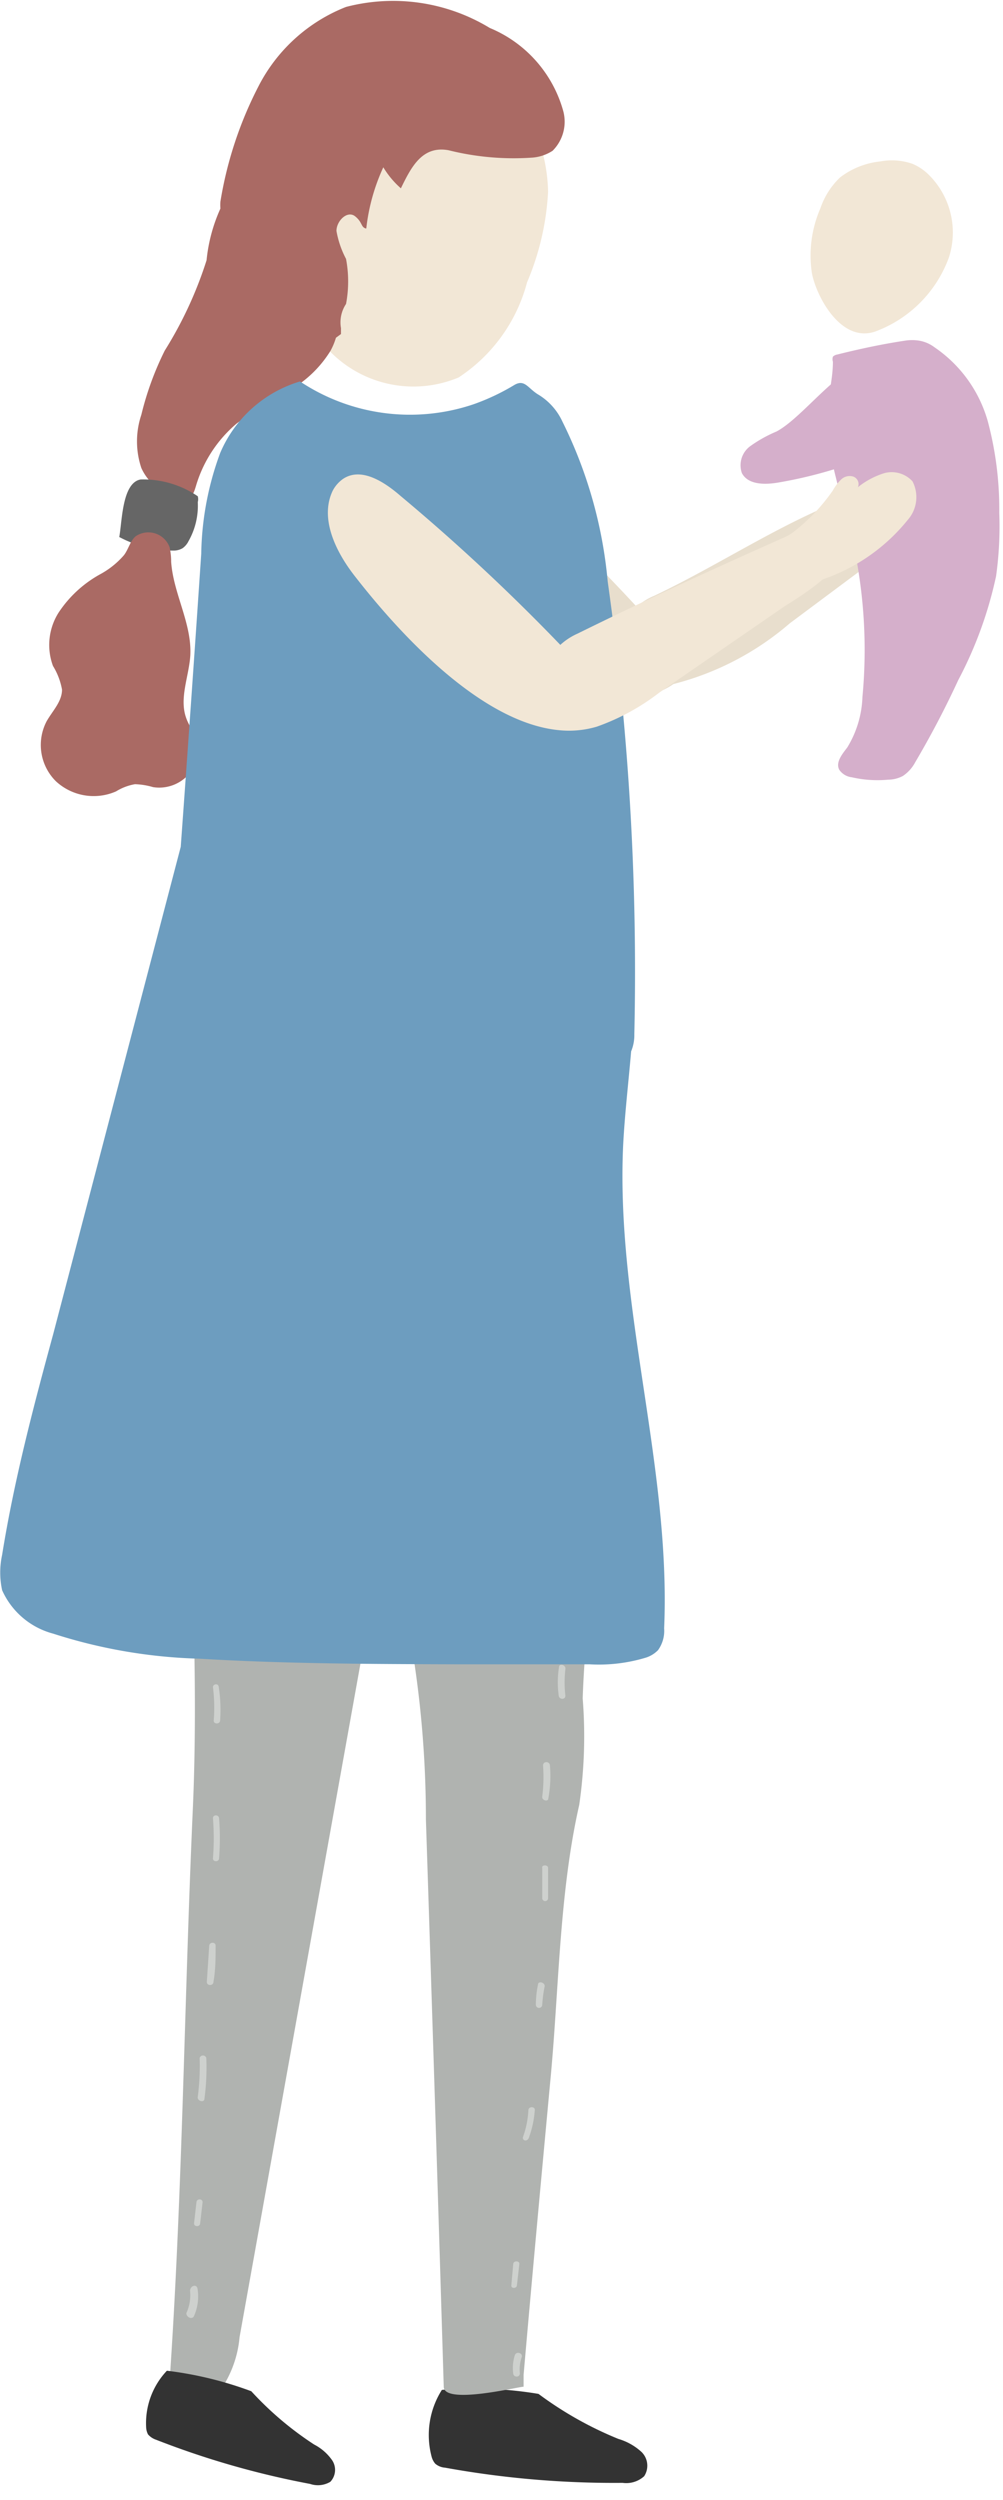 <svg xmlns="http://www.w3.org/2000/svg" xmlns:xlink="http://www.w3.org/1999/xlink" viewBox="0 0 37.68 93.86"><defs><style>.cls-1{mask:url(#mask);filter:url(#luminosity-noclip-2);}.cls-2,.cls-5{mix-blend-mode:multiply;}.cls-2{fill:url(#linear-gradient);}.cls-3{isolation:isolate;}.cls-4{mask:url(#mask-2);}.cls-5{opacity:0.2;fill:url(#linear-gradient-2);}.cls-6{fill:#e8decd;}.cls-7{fill:#f2e7d6;}.cls-8{fill:#333;}.cls-9{fill:#b0b3b0;}.cls-10{fill:#ced1ce;}.cls-11{fill:#aa6a64;}.cls-12{fill:#d5afcb;}.cls-13{fill:#666;}.cls-14{fill:#6d9dbf;}.cls-15{filter:url(#luminosity-noclip);}</style><filter id="luminosity-noclip" x="4.98" y="-8430.25" width="32.7" height="32766" filterUnits="userSpaceOnUse" color-interpolation-filters="sRGB"><feFlood flood-color="#fff" result="bg"/><feBlend in="SourceGraphic" in2="bg"/></filter><mask id="mask" x="4.98" y="-8430.25" width="32.7" height="32766" maskUnits="userSpaceOnUse"><g class="cls-15"/></mask><linearGradient id="linear-gradient" x1="4.98" y1="92.23" x2="37.68" y2="92.23" gradientUnits="userSpaceOnUse"><stop offset="0" stop-color="#fff"/><stop offset="1"/></linearGradient><filter id="luminosity-noclip-2" x="4.98" y="90.59" width="32.7" height="3.27" filterUnits="userSpaceOnUse" color-interpolation-filters="sRGB"><feFlood flood-color="#fff" result="bg"/><feBlend in="SourceGraphic" in2="bg"/></filter><mask id="mask-2" x="4.98" y="90.59" width="32.7" height="3.27" maskUnits="userSpaceOnUse"><g class="cls-1"><path class="cls-2" d="M36.36,92.49c.55-.06,1.24-.24,1.31-.78s-.58-.92-1.13-1a10.3,10.3,0,0,0-2.15-.08q-11.26.36-22.54,0A26.46,26.46,0,0,0,8,90.73c-.69.08-2.6.19-2.91,1-.7,1.81,3.26,2.17,4.12,2.16q8.69,0,17.37-.58C29.82,93.07,33.1,92.81,36.36,92.49Z"/></g></mask><linearGradient id="linear-gradient-2" x1="4.98" y1="92.23" x2="37.68" y2="92.23" gradientUnits="userSpaceOnUse"><stop offset="0"/><stop offset="1"/></linearGradient></defs><title>birth_doula</title><g class="cls-3"><g id="Layer_2" data-name="Layer 2"><g id="Object"><g class="cls-4"><path class="cls-5" d="M36.36,92.49c.55-.06,1.24-.24,1.31-.78s-.58-.92-1.13-1a10.3,10.3,0,0,0-2.15-.08q-11.26.36-22.54,0A26.46,26.46,0,0,0,8,90.73c-.69.08-2.6.19-2.91,1-.7,1.81,3.26,2.17,4.12,2.16q8.69,0,17.37-.58C29.82,93.07,33.1,92.81,36.36,92.49Z"/></g><path class="cls-6" d="M23.81,26.16a2.22,2.22,0,0,1-.74-.28,20.5,20.5,0,0,1-6.79-5.8c-.71-.93-1.35-2.2-.78-3.22a1.24,1.24,0,0,1,.4-.45c.69-.42,1.54.14,2.14.68a73.49,73.49,0,0,1,5.88,5.69,2.17,2.17,0,0,1,.65-.41c2.64-1.25,5.08-2.95,7.84-3.88a2.59,2.59,0,0,1,1.42-.18,1,1,0,0,1,.83,1,1.47,1.47,0,0,1-.71.9L29.67,23.4a10.75,10.75,0,0,1-4.37,2.28A2.71,2.71,0,0,1,23.81,26.16Z"/><path class="cls-7" d="M21.88,36.88a9.33,9.33,0,0,0-.09,5.63,1.21,1.21,0,0,1,.09.53,1.06,1.06,0,0,1-.65.75,10.35,10.35,0,0,1-4.93.9,68.5,68.5,0,0,1-8.1-.47c-.31-.38-.1-1,0-1.43a11.51,11.51,0,0,0-.05-4.49.94.94,0,0,1,.05-.5.82.82,0,0,1,.33-.31,11.89,11.89,0,0,1,6.32-1.84,17.35,17.35,0,0,1,2.69.24A31.87,31.87,0,0,1,21.88,36.88Z"/><path class="cls-8" d="M16.6,89.72a14.71,14.71,0,0,1,3.63.15,13.62,13.62,0,0,0,3,1.69,2.21,2.21,0,0,1,.87.49.72.72,0,0,1,.1.91,1,1,0,0,1-.81.25,35.56,35.56,0,0,1-6.67-.57.64.64,0,0,1-.37-.15.67.67,0,0,1-.14-.28A3.16,3.16,0,0,1,16.6,89.72Z"/><path class="cls-9" d="M7.24,68c.3-6.6-.33-13.34-.27-20a15.7,15.7,0,0,1,.93-6.82,1,1,0,0,1,.21-.37c.31-.32.84-.15,1.25,0a13.45,13.45,0,0,0,12.22-1.06,8.78,8.78,0,0,1,1.09,3.7,59.77,59.77,0,0,1,.67,6.24h0c0,.45,0,.9,0,1.35a59,59,0,0,1-.94,7.72,37.24,37.24,0,0,0-.51,5,17.89,17.89,0,0,1-.13,4c-.76,3.34-.76,7-1.09,10.4-.34,3.66-.68,7.32-1,11l0,.44c-.19,0-3,.69-3,0Q16.35,79,16,68.3a39.74,39.74,0,0,0-1-8.88l-.93.09L9,87.74A4.15,4.15,0,0,1,8.08,90a1,1,0,0,1-1.72-.44C6.86,82.36,6.92,75.18,7.24,68Z"/><path class="cls-7" d="M10.69,6.9a8.81,8.81,0,0,1,.36-1.84c.66-2.09,3.1-5,5.6-3.95a5,5,0,0,1,1.51,1.13A10.46,10.46,0,0,1,19.44,3.7a6.3,6.3,0,0,1,1.15,3.5,10,10,0,0,1-.79,3.4,6.14,6.14,0,0,1-2.57,3.57,4.39,4.39,0,0,1-5.3-1.54A8.17,8.17,0,0,1,10.69,6.9Z"/><path class="cls-10" d="M8.45,45c.05-.13.27-.07.22.06a4.43,4.43,0,0,0-.29,1.18c0,.16-.26.16-.24,0A4.11,4.11,0,0,1,8.45,45Z"/><path class="cls-10" d="M7.81,49.43c0-.14.24-.15.22,0L8,50.28c0,.14-.23.15-.22,0Z"/><path class="cls-10" d="M7.87,54.06a.12.12,0,0,1,.23,0V55a.12.12,0,0,1-.24,0C7.87,54.68,7.87,54.37,7.87,54.06Z"/><path class="cls-10" d="M7.73,59.27a.11.11,0,0,1,.22,0v1a.12.12,0,0,1-.23,0C7.72,59.94,7.72,59.61,7.73,59.27Z"/><path class="cls-10" d="M8,63.34c0-.13.21-.16.22,0a5.7,5.7,0,0,1,.05,1.24c0,.16-.26.16-.24,0A6.12,6.12,0,0,0,8,63.34Z"/><path class="cls-10" d="M8,68.26c0-.15.22-.14.23,0a9.4,9.4,0,0,1,0,1.5c0,.15-.24.15-.23,0A9.4,9.4,0,0,0,8,68.26Z"/><path class="cls-10" d="M7.86,73.05c0-.15.25-.16.24,0,0,.45,0,.9-.08,1.35,0,.16-.26.16-.25,0Z"/><path class="cls-10" d="M7.5,77.26a.13.13,0,0,1,.25,0,8.71,8.71,0,0,1-.07,1.53c0,.16-.28.09-.25-.07A8.93,8.93,0,0,0,7.5,77.26Z"/><path class="cls-10" d="M7.38,82.68c0-.15.24-.15.23,0l-.09.78c0,.15-.24.15-.23,0Z"/><path class="cls-10" d="M7,86.84A1.61,1.61,0,0,0,7.14,86c0-.19.25-.27.28-.08a1.81,1.81,0,0,1-.12,1C7.24,87.11,7,87,7,86.84Z"/><path class="cls-10" d="M19.34,88.42c.05-.16.31-.09.26.07a1.4,1.4,0,0,0-.07.61c0,.16-.24.16-.25,0A1.58,1.58,0,0,1,19.34,88.42Z"/><path class="cls-10" d="M19.28,85c0-.14.25-.14.23,0l-.09.79c0,.13-.23.14-.21,0Z"/><path class="cls-10" d="M19.65,80.22a3.49,3.49,0,0,0,.2-1c0-.15.26-.15.24,0a3.7,3.7,0,0,1-.21,1C19.83,80.43,19.6,80.37,19.65,80.22Z"/><path class="cls-10" d="M20.21,74.51c0-.16.28-.09.25.07a5.06,5.06,0,0,0-.09.68.12.12,0,0,1-.24,0A3.74,3.74,0,0,1,20.21,74.51Z"/><path class="cls-10" d="M20.59,70.12v1.14a.11.11,0,1,1-.22,0c0-.38,0-.76,0-1.14C20.34,70,20.59,70,20.59,70.12Z"/><path class="cls-10" d="M20.4,66.28c0-.17.25-.17.26,0a4.62,4.62,0,0,1-.06,1.23c0,.15-.25.08-.23-.06A5.72,5.72,0,0,0,20.4,66.28Z"/><path class="cls-10" d="M21,62.59c0-.16.27-.09.24.07a4.36,4.36,0,0,0,0,1c0,.16-.23.15-.25,0A3.62,3.62,0,0,1,21,62.59Z"/><path class="cls-10" d="M21.11,58.27c0-.16.23-.16.25,0a4.23,4.23,0,0,1-.07,1.23c0,.15-.24.08-.22-.06A5.08,5.08,0,0,0,21.11,58.27Z"/><path class="cls-10" d="M22,53.36v1.26a.12.12,0,0,1-.23,0c0-.42,0-.84,0-1.26A.12.12,0,0,1,22,53.36Z"/><path class="cls-10" d="M22.14,48.72c0,.45,0,.89,0,1.34a.12.12,0,0,1-.24,0V48.72A.13.13,0,0,1,22.14,48.72Z"/><path class="cls-10" d="M21.76,43.54a1.83,1.83,0,0,1,.23,1,.12.12,0,0,1-.24,0,1.69,1.69,0,0,0-.2-.85C21.48,43.52,21.69,43.4,21.76,43.54Z"/><path class="cls-11" d="M21.16,4.17A4.75,4.75,0,0,0,18.4,1.05,7,7,0,0,0,13,.26a6.27,6.27,0,0,0-3.3,3A14.47,14.47,0,0,0,8.28,7.57a2,2,0,0,0,0,.26,6.17,6.17,0,0,0-.52,1.94,14.86,14.86,0,0,1-1.57,3.39,11.4,11.4,0,0,0-.88,2.41,3.14,3.14,0,0,0,0,2,1.89,1.89,0,0,0,1.51,1.1.49.49,0,0,0,.29,0c.15-.07.2-.26.25-.42A4.87,4.87,0,0,1,8.89,15.9a15.59,15.59,0,0,1,1.9-1.2,4.31,4.31,0,0,0,1.62-1.52,2.41,2.41,0,0,0,.21-.5l.19-.14,0-.22a1.25,1.25,0,0,1,.19-.91,4.57,4.57,0,0,0,0-1.69,3.54,3.54,0,0,1-.36-1.05c0-.38.41-.78.7-.55s.21.42.42.46a7.44,7.44,0,0,1,.64-2.3,3.34,3.34,0,0,0,.66.79c.39-.8.8-1.61,1.79-1.43a10.08,10.08,0,0,0,3.1.28,1.62,1.62,0,0,0,.81-.26A1.54,1.54,0,0,0,21.16,4.17Z"/><path class="cls-7" d="M35.65,9.66a3.05,3.05,0,0,0-.75-3.09,1.94,1.94,0,0,0-.62-.42,2.36,2.36,0,0,0-1.21-.09,3,3,0,0,0-1.51.6,2.88,2.88,0,0,0-.74,1.16,4.44,4.44,0,0,0-.32,2.43c.16.86,1.08,2.63,2.37,2.2A4.67,4.67,0,0,0,35.65,9.66Z"/><path class="cls-12" d="M31.29,13.58a.31.31,0,0,1,0-.19.3.3,0,0,1,.16-.08c.84-.21,1.68-.39,2.54-.52a1.7,1.7,0,0,1,.55,0,1.33,1.33,0,0,1,.57.25,5,5,0,0,1,2,2.78,12.8,12.8,0,0,1,.43,3.43,13.52,13.52,0,0,1-.12,2.38A15.1,15.1,0,0,1,36,25.53a34.87,34.87,0,0,1-1.62,3.09,1.41,1.41,0,0,1-.46.51,1.18,1.18,0,0,1-.55.14A4.31,4.31,0,0,1,32,29.18a.66.66,0,0,1-.47-.28c-.15-.28.11-.59.3-.84a3.88,3.88,0,0,0,.57-1.9,18.82,18.82,0,0,0-.55-6.6c-.15-.55-.32-1.09-.45-1.64a9.76,9.76,0,0,1-.31-2.46C31.11,14.82,31.29,14.24,31.29,13.58Z"/><path class="cls-12" d="M29.17,16.2a5,5,0,0,0-1,.56.89.89,0,0,0-.3,1c.23.44.85.44,1.34.36a16.65,16.65,0,0,0,2.95-.78,4.22,4.22,0,0,0,2-1.23A1.72,1.72,0,0,0,34.21,14C32.51,12.15,30.56,15.46,29.17,16.2Z"/><path class="cls-13" d="M4.48,20.16a4.34,4.34,0,0,0,2.07.51.66.66,0,0,0,.31-.09.7.7,0,0,0,.22-.26,2.69,2.69,0,0,0,.35-1.47.42.42,0,0,0,0-.22A3.64,3.64,0,0,0,5.28,18C4.58,18.13,4.59,19.59,4.48,20.16Z"/><path class="cls-11" d="M3.76,21.56A4.43,4.43,0,0,0,2.2,23a2.27,2.27,0,0,0-.21,2,2.56,2.56,0,0,1,.34.89c0,.45-.36.8-.58,1.19a1.92,1.92,0,0,0,.35,2.25,2.09,2.09,0,0,0,2.26.38,2,2,0,0,1,.71-.27,2.68,2.68,0,0,1,.68.11,1.48,1.48,0,0,0,1.33-.47,1.44,1.44,0,0,0,.27-1.38c-.1-.26-.26-.48-.35-.73-.28-.75.1-1.57.15-2.37.06-1.2-.64-2.32-.72-3.51a2.44,2.44,0,0,0-.06-.55.85.85,0,0,0-1.27-.41c-.21.17-.28.51-.45.72A3.19,3.19,0,0,1,3.76,21.56Z"/><path class="cls-14" d="M23.41,43c.06-1.18.2-2.35.3-3.53a1.58,1.58,0,0,0,.12-.64,105,105,0,0,0-1-17,16.91,16.91,0,0,0-1.7-6,2.32,2.32,0,0,0-.88-1c-.42-.24-.53-.62-.94-.37a8.27,8.27,0,0,1-1.53.72,7.46,7.46,0,0,1-6.51-.86,4.73,4.73,0,0,0-3,2.69,11.36,11.36,0,0,0-.71,3.78q-.37,5.5-.77,11L2,50.08C1.25,52.83.53,55.57.08,58.37a3.14,3.14,0,0,0,0,1.33A2.92,2.92,0,0,0,2,61.33a19.58,19.58,0,0,0,5.5.94c3.19.19,6.38.2,9.57.21l5.07,0a6.09,6.09,0,0,0,2.09-.24,1.11,1.11,0,0,0,.49-.29,1.24,1.24,0,0,0,.23-.82C25.21,55.07,23.13,49.06,23.41,43Z"/><path class="cls-7" d="M12.5,18.42a1.24,1.24,0,0,1,.4-.45c.68-.44,1.54.12,2.15.65a75.17,75.17,0,0,1,6,5.59,2.37,2.37,0,0,1,.64-.42c2.62-1.29,4.82-2.3,7.76-3.61a1.94,1.94,0,0,0,.31-.17,7.1,7.1,0,0,0,1.53-1.6,1.68,1.68,0,0,1,.3-.4.46.46,0,0,1,.46-.12.3.3,0,0,1,.18.4,3,3,0,0,1,1-.53,1.06,1.06,0,0,1,1.05.31,1.29,1.29,0,0,1-.18,1.45,7,7,0,0,1-3.19,2.23c-.49.42-1.08.79-1.42,1L24.77,26a8.41,8.41,0,0,1-2.35,1.28,3.68,3.68,0,0,1-1.44.13c-3-.3-6.1-3.79-7.65-5.78C12.61,20.71,12,19.46,12.5,18.42Z"/><path class="cls-8" d="M6.27,89a13.85,13.85,0,0,1,3.17.77,12.3,12.3,0,0,0,2.36,2,1.88,1.88,0,0,1,.67.58.65.65,0,0,1-.06.82.91.91,0,0,1-.76.08,32.2,32.2,0,0,1-5.79-1.66.69.69,0,0,1-.3-.2.64.64,0,0,1-.07-.27A2.86,2.86,0,0,1,6.27,89Z"/></g></g></g></svg>